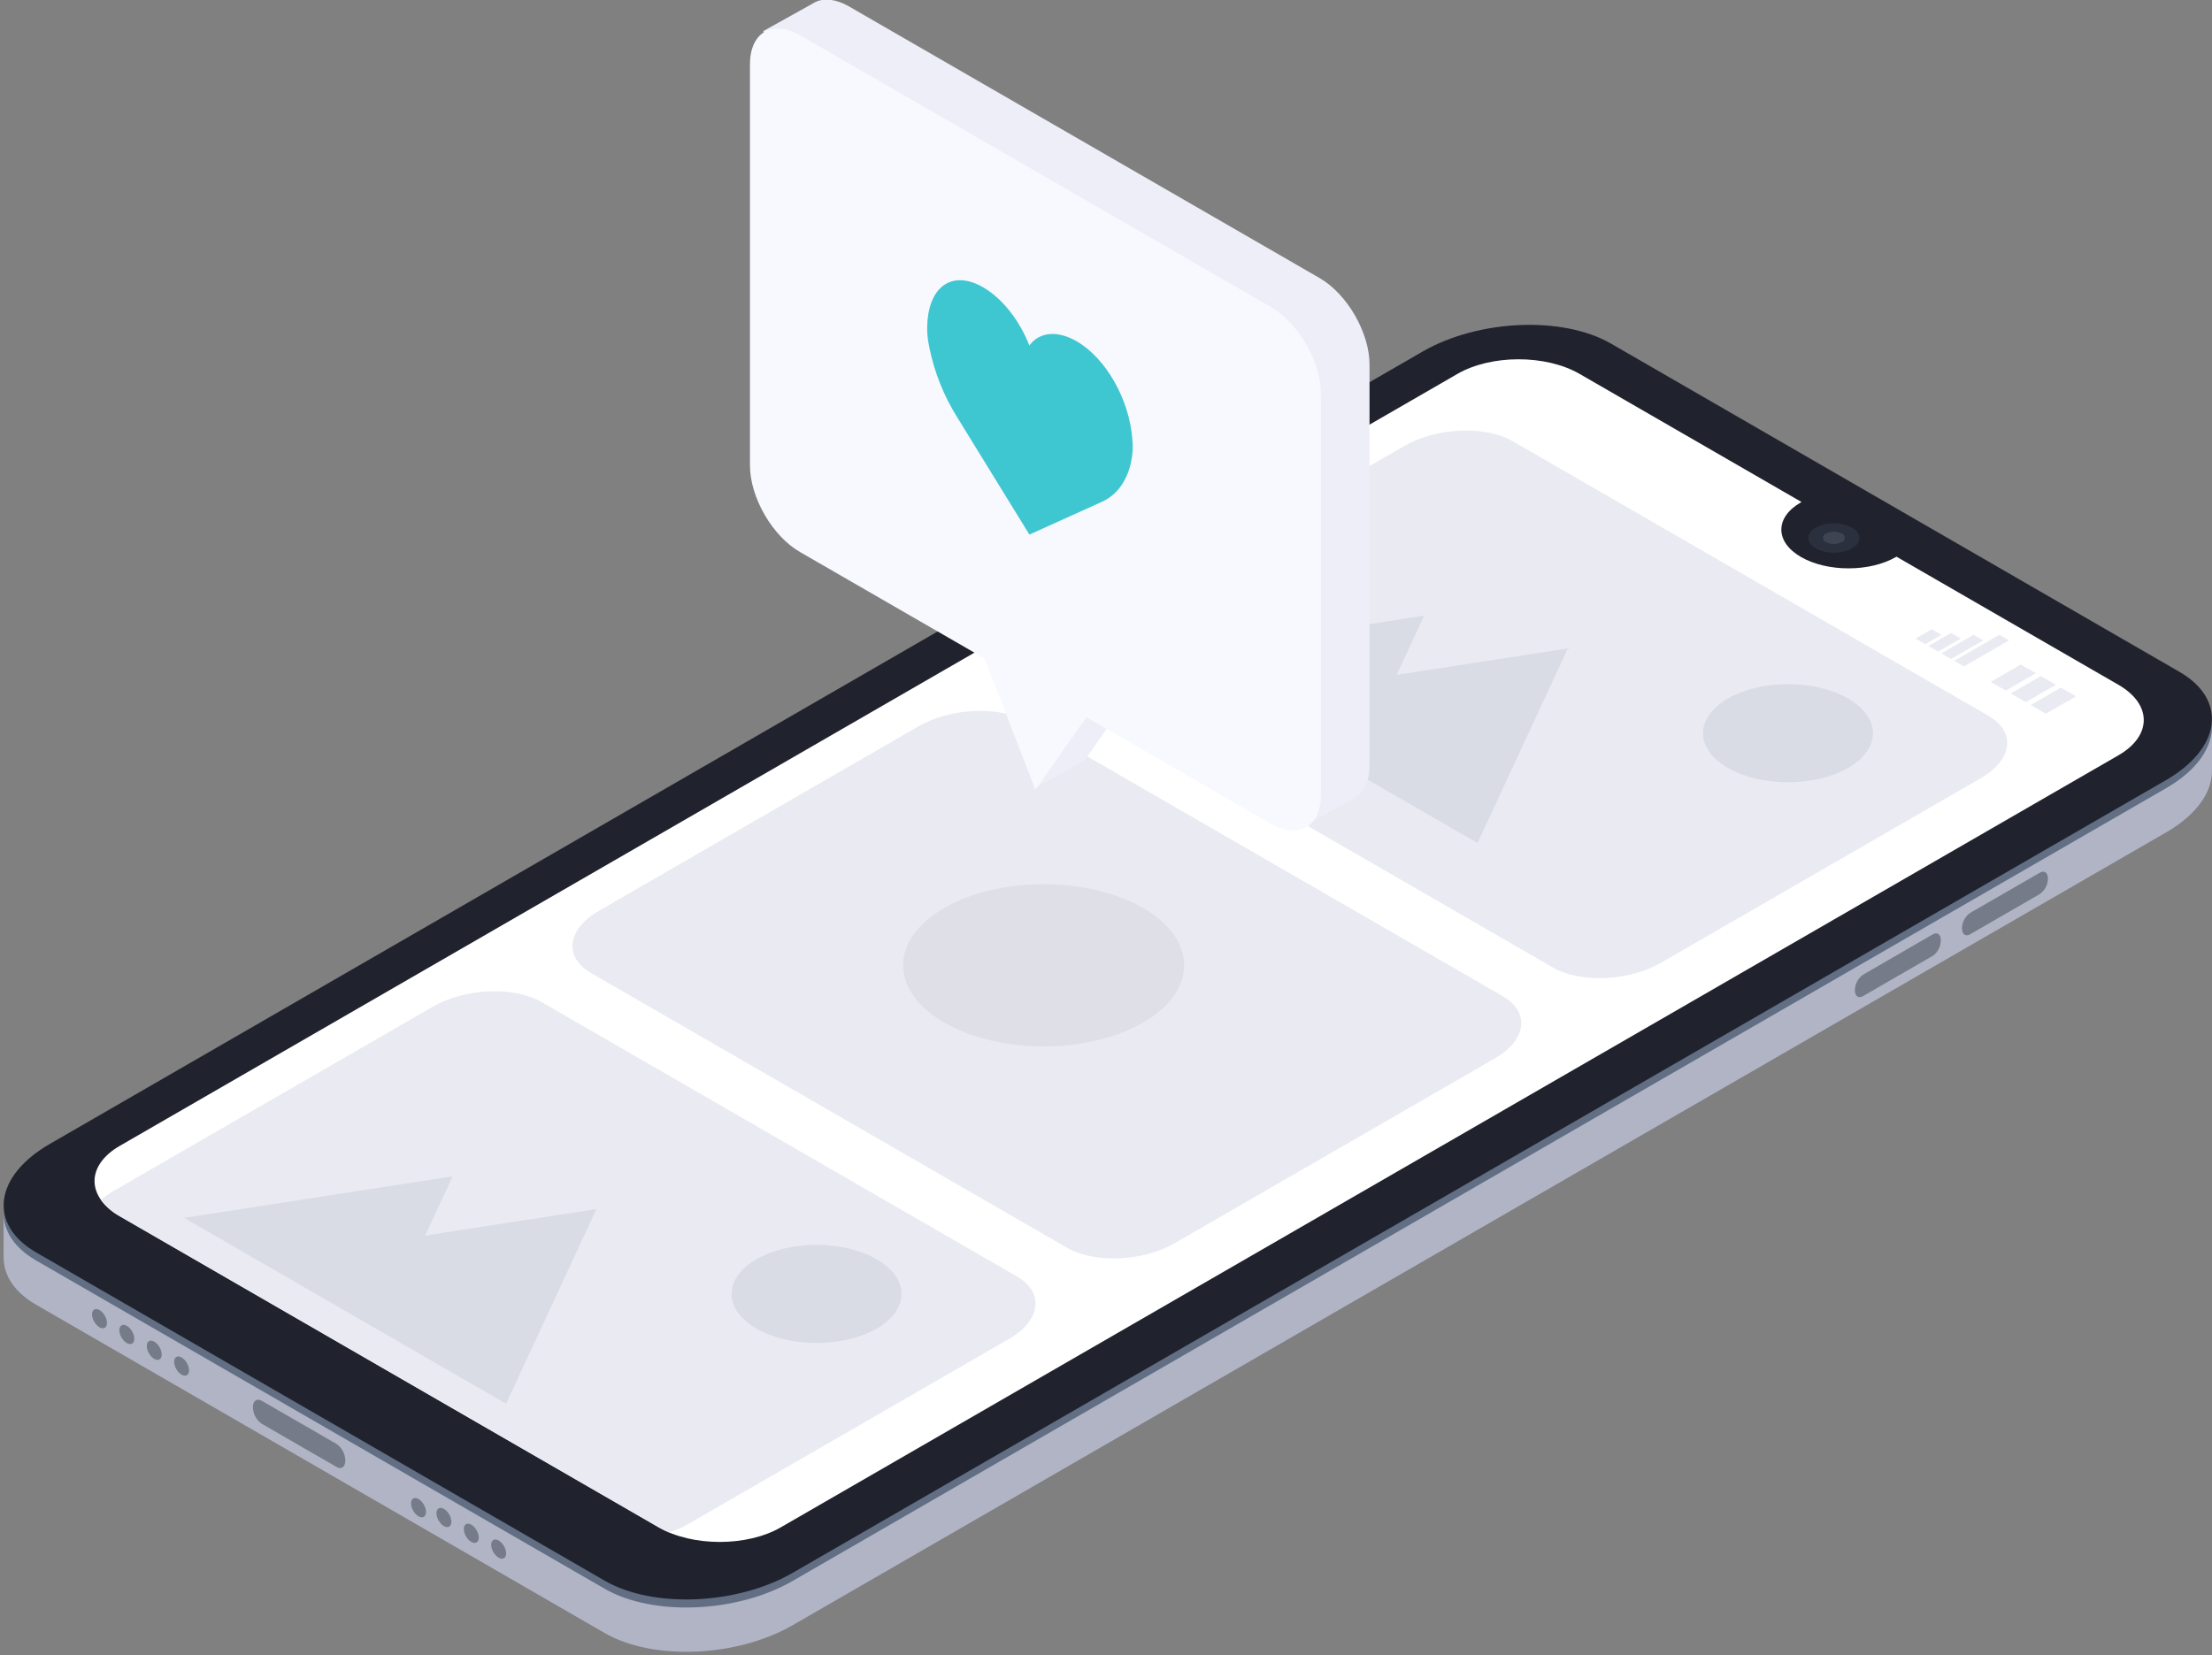 <svg id="ejv1lqohjrkg1" xmlns="http://www.w3.org/2000/svg" xmlns:xlink="http://www.w3.org/1999/xlink" viewBox="132.5 93 242.5 181.5" shape-rendering="geometricPrecision" text-rendering="geometricPrecision" width="242.5" height="181.5"><rect x="132.5" y="93" width="242.5" height="181.5" fill="#808080" stroke="none"/><defs><linearGradient id="ejv1lqohjrkg22-fill" x1="260.38" y1="338.26" x2="260.38" y2="78.86" spreadMethod="pad" gradientUnits="userSpaceOnUse"><stop id="ejv1lqohjrkg22-fill-0" offset="21%" stop-color="rgba(255,255,255,0)"/><stop id="ejv1lqohjrkg22-fill-1" offset="100%" stop-color="rgba(255,255,255,0.2)"/></linearGradient></defs><g id="ejv1lqohjrkg2" transform="matrix(0.5 0 0 0.5 125.001 92.958)"><g id="ejv1lqohjrkg3"><g id="ejv1lqohjrkg4"><path id="ejv1lqohjrkg5" d="M147.58,358.24L22.92,286.24C12.36,280.14,13.69,269.49,25.92,262.45L327,88.62C339.2,81.62,357.64,80.82,368.2,86.91L492.86,158.91C503.42,165,502.1,175.65,489.86,182.69L188.78,356.53C176.58,363.57,158.14,364.34,147.58,358.24Z" fill="rgb(177,180,196)" stroke="none" stroke-width="1"/><polygon id="ejv1lqohjrkg6" points="15.79,275.79 15.79,264.31 29.25,269.39 15.79,275.79" fill="rgb(177,180,196)" stroke="none" stroke-width="1"/><polygon id="ejv1lqohjrkg7" points="500,168.83 500,157.79 489.29,164.69 500,168.83" fill="rgb(177,180,196)" stroke="none" stroke-width="1"/><path id="ejv1lqohjrkg8" d="M147.58,348.53L22.92,276.53C12.36,270.44,13.69,259.79,25.92,252.75L327,78.91C339.2,71.91,357.64,71.1,368.2,77.2L492.86,149.2C503.42,155.3,502.1,165.95,489.86,172.99L188.78,346.82C176.58,353.86,158.14,354.62,147.58,348.53Z" fill="rgb(97,110,132)" stroke="none" stroke-width="1"/><ellipse id="ejv1lqohjrkg9" rx="1.34" ry="2.31" transform="matrix(0.866 -0.5 0.5 0.866 36.812 289.292)" fill="rgb(117,123,137)" stroke="none" stroke-width="1"/><ellipse id="ejv1lqohjrkg10" rx="1.34" ry="2.31" transform="matrix(0.866 -0.5 0.5 0.866 42.808 292.759)" fill="rgb(117,123,137)" stroke="none" stroke-width="1"/><ellipse id="ejv1lqohjrkg11" rx="1.34" ry="2.31" transform="matrix(0.866 -0.5 0.5 0.866 48.819 296.224)" fill="rgb(117,123,137)" stroke="none" stroke-width="1"/><ellipse id="ejv1lqohjrkg12" rx="1.34" ry="2.31" transform="matrix(0.866 -0.5 0.5 0.866 54.815 299.69)" fill="rgb(117,123,137)" stroke="none" stroke-width="1"/><ellipse id="ejv1lqohjrkg13" rx="1.34" ry="2.31" transform="matrix(0.87 -0.5 0.5 0.87 106.761 330.744)" fill="rgb(117,123,137)" stroke="none" stroke-width="1"/><ellipse id="ejv1lqohjrkg14" rx="1.34" ry="2.31" transform="matrix(0.866 -0.5 0.5 0.866 112.334 332.901)" fill="rgb(117,123,137)" stroke="none" stroke-width="1"/><ellipse id="ejv1lqohjrkg15" rx="1.34" ry="2.31" transform="matrix(0.866 -0.5 0.5 0.866 118.335 336.366)" fill="rgb(117,123,137)" stroke="none" stroke-width="1"/><ellipse id="ejv1lqohjrkg16" rx="1.34" ry="2.31" transform="matrix(0.866 -0.5 0.5 0.866 124.332 339.833)" fill="rgb(117,123,137)" stroke="none" stroke-width="1"/><path id="ejv1lqohjrkg17" d="M88.82,321.83L72.34,312.32C71.173,311.485,70.471,310.145,70.45,308.71L70.45,308.71C70.45,307.31,71.29,306.71,72.34,307.28L88.82,316.79C89.989,317.628,90.69,318.972,90.71,320.41L90.71,320.41C90.71,321.8,89.87,322.44,88.82,321.83Z" fill="rgb(117,123,137)" stroke="none" stroke-width="1"/><path id="ejv1lqohjrkg18" d="M462.27,196.15L446.94,205C445.94,205.56,445.18,205,445.18,203.67L445.18,203.67C445.202,202.337,445.855,201.094,446.94,200.32L462.27,191.47C463.27,190.91,464.02,191.47,464.02,192.8L464.02,192.8C464.002,194.131,463.352,195.375,462.27,196.15Z" fill="rgb(117,123,137)" stroke="none" stroke-width="1"/><path id="ejv1lqohjrkg19" d="M438.79,209.71L423.46,218.56C422.46,219.12,421.7,218.56,421.7,217.23L421.7,217.23C421.722,215.895,422.375,214.648,423.46,213.87L438.79,205C439.79,204.44,440.54,205,440.54,206.33L440.54,206.33C440.53,207.671,439.88,208.927,438.79,209.71Z" fill="rgb(117,123,137)" stroke="none" stroke-width="1"/><path id="ejv1lqohjrkg20" d="M147.58,346.76L22.92,274.76C12.36,268.66,13.69,258.01,25.92,250.97L327,77.14C339.2,70.14,357.64,69.34,368.2,75.43L492.86,147.43C503.42,153.52,502.1,164.17,489.86,171.21L188.78,345.05C176.58,352.09,158.14,352.86,147.58,346.76Z" fill="rgb(32,35,45)" stroke="none" stroke-width="1"/><path id="ejv1lqohjrkg21" d="M479.49,150.28L430.82,122.18L430.7,122.25C424.95,125.57,415.63,125.57,409.88,122.25C404.13,118.93,404.13,113.54,409.88,110.25L410,110.19L361.33,82.09C353.94,77.82,341.95,77.82,334.56,82.09L41.27,251.39C33.88,255.65,33.88,262.57,41.27,266.84L159.42,335.06C166.82,339.33,178.8,339.33,186.19,335.06L479.49,165.73C486.88,161.46,486.88,154.54,479.49,150.28Z" fill="rgb(255,255,255)" stroke="none" stroke-width="1"/><path id="ejv1lqohjrkg22" d="M479.49,165.73L186.2,335.06C179.52,338.92,169.07,339.28,161.67,336.16C160.903,335.844,160.158,335.476,159.44,335.06L41.28,266.84C39.646,265.963,38.229,264.733,37.13,263.24C34.34,259.24,35.72,254.59,41.28,251.39L334.56,82.05C341.95,77.79,353.93,77.79,361.33,82.05L410,110.16L409.88,110.23C404.13,113.55,404.13,118.92,409.88,122.23C415.63,125.54,424.96,125.56,430.7,122.23L430.81,122.17L479.49,150.27C486.88,154.55,486.88,161.46,479.49,165.73Z" opacity="0.5" fill="url(#ejv1lqohjrkg22-fill)" stroke="none" stroke-width="1"/><ellipse id="ejv1lqohjrkg23" rx="5.59" ry="3.23" transform="matrix(1 0 0 1 417.09 118.08)" fill="rgb(43,48,63)" stroke="none" stroke-width="1"/><path id="ejv1lqohjrkg24" d="M415.44,119C415.013,118.876,414.72,118.484,414.72,118.04C414.72,117.596,415.013,117.204,415.44,117.08C416.482,116.561,417.708,116.561,418.75,117.08C419.177,117.204,419.47,117.596,419.47,118.04C419.47,118.484,419.177,118.876,418.75,119C417.708,119.519,416.482,119.519,415.44,119Z" opacity="0.1" fill="rgb(255,255,255)" stroke="none" stroke-width="1"/></g><path id="ejv1lqohjrkg25" d="M355.43,212.24L251.12,152C245.06,148.5,245.82,142.39,252.82,138.35L323,97.85C330,93.85,340.6,93.36,346.66,96.85L451,157.09C457.06,160.59,456.3,166.7,449.3,170.75L379.13,211.26C372.08,215.3,361.49,215.74,355.43,212.24Z" fill="rgb(233,234,242)" stroke="none" stroke-width="1"/><polygon id="ejv1lqohjrkg26" points="358.77,142.29 321.21,148.1 327.24,135.11 268.36,144.22 284.82,153.72 311.46,169.1 338.96,184.98 358.77,142.29" fill="rgb(218,220,229)" stroke="none" stroke-width="1"/><ellipse id="ejv1lqohjrkg27" rx="18.63" ry="10.76" transform="matrix(1 0 0 1 407.03 160.89)" fill="rgb(218,220,229)" stroke="none" stroke-width="1"/><path id="ejv1lqohjrkg28" d="M248.93,273.72L144.62,213.5C138.56,210,139.32,203.89,146.32,199.84L216.48,159.33C223.48,155.33,234.08,154.85,240.14,158.33L344.45,218.55C350.51,222.06,349.75,228.17,342.75,232.21L272.58,272.72C265.58,276.79,255,277.22,248.93,273.72Z" fill="rgb(233,234,242)" stroke="none" stroke-width="1"/><path id="ejv1lqohjrkg29" d="M236.25,293.72L166.08,334.22C164.685,335.025,163.206,335.675,161.67,336.16C160.903,335.844,160.158,335.476,159.44,335.06L41.28,266.84C39.646,265.963,38.229,264.733,37.13,263.24C37.96,262.514,38.861,261.875,39.82,261.33L110,220.82C117,216.82,127.6,216.34,133.66,219.82L238,280.06C244,283.56,243.25,289.67,236.25,293.72Z" fill="rgb(233,234,242)" stroke="none" stroke-width="1"/><polygon id="ejv1lqohjrkg30" points="145.77,265.26 108.21,271.07 114.24,258.08 55.36,267.19 71.83,276.7 98.46,292.08 125.96,307.95 145.77,265.26" fill="rgb(218,220,229)" stroke="none" stroke-width="1"/><ellipse id="ejv1lqohjrkg31" rx="18.63" ry="10.76" transform="matrix(1 0 0 1 194.03 283.87)" fill="rgb(218,220,229)" stroke="none" stroke-width="1"/><polygon id="ejv1lqohjrkg32" points="437.13,141.35 435.02,140.13 438.55,138.09 440.66,139.31 437.13,141.35" fill="rgb(233,234,242)" stroke="none" stroke-width="1"/><polygon id="ejv1lqohjrkg33" points="439.96,142.98 437.84,141.76 442.78,138.91 444.9,140.13 439.96,142.98" fill="rgb(233,234,242)" stroke="none" stroke-width="1"/><polygon id="ejv1lqohjrkg34" points="442.78,144.61 440.66,143.39 447.72,139.31 449.84,140.53 442.78,144.61" fill="rgb(233,234,242)" stroke="none" stroke-width="1"/><polygon id="ejv1lqohjrkg35" points="445.6,146.24 443.49,145.02 453.37,139.31 455.49,140.53 445.6,146.24" fill="rgb(233,234,242)" stroke="none" stroke-width="1"/><polygon id="ejv1lqohjrkg36" points="454.78,151.54 451.49,149.64 458.07,145.83 461.37,147.73 454.78,151.54" fill="rgb(233,234,242)" stroke="none" stroke-width="1"/><polygon id="ejv1lqohjrkg37" points="459.17,154.07 455.88,152.17 462.47,148.37 465.76,150.27 459.17,154.07" fill="rgb(233,234,242)" stroke="none" stroke-width="1"/><polygon id="ejv1lqohjrkg38" points="463.56,156.61 460.27,154.71 466.86,150.9 470.15,152.81 463.56,156.61" fill="rgb(233,234,242)" stroke="none" stroke-width="1"/><path id="ejv1lqohjrkg39" d="M304.32,61.06L201.14,1.49C198.34,-0.12,195.8,-0.38,193.86,0.49L193.86,0.49C193.592,0.611,193.334,0.755,193.09,0.92L182.32,6.92L190.16,17.92L190.16,95.78C190.16,102.78,195.08,111.3,201.16,114.78L241.58,138.11L246.5,150.8L241.34,173.25L252.75,166.91L263.9,151L298.9,171.22L300.13,181.71L311.43,175.41C313.78,174.41,315.28,171.86,315.28,168L315.28,80.08C315.3,73.08,310.39,64.56,304.32,61.06Z" fill="rgb(237,238,247)" stroke="none" stroke-width="1"/><path id="ejv1lqohjrkg40" d="M292.91,67.4L189.73,7.83C183.67,4.33,178.73,7.17,178.73,14.17L178.73,102.17C178.73,109.17,183.65,117.69,189.73,121.17L230.15,144.5L241.32,173.3L252.49,157.4L292.91,180.74C298.98,184.24,303.91,181.4,303.91,174.4L303.91,86.42C303.89,79.42,299,70.9,292.91,67.4Z" transform="matrix(1 0 0 1 0.706 0)" fill="rgb(248,249,255)" stroke="none" stroke-width="1"/><path id="ejv1lqohjrkg41" d="M263.28,96.42C262.62,87.68,257.49,78.65,251.08,74.94C246.81,72.48,242.89,72.87,240.69,75.86C238.51,70.29,234.76,65.52,230.55,63.09C224.14,59.39,219.01,62.5,218.35,70.48C218.187,72.389,218.319,74.311,218.74,76.18C219.85,81.73,221.972,87.028,225,91.81L240.7,117.33L256.7,110.1C259.85,108.62,262.01,105.71,262.94,101.68C263.347,99.958,263.462,98.18,263.28,96.42Z" fill="rgb(62,199,209)" stroke="none" stroke-width="1"/><ellipse id="ejv1lqohjrkg42" rx="30.8" ry="17.78" transform="matrix(1 0 0 1 243.83 211.79)" opacity="0.05" fill="rgb(0,0,0)" stroke="none" stroke-width="1"/></g></g></svg>